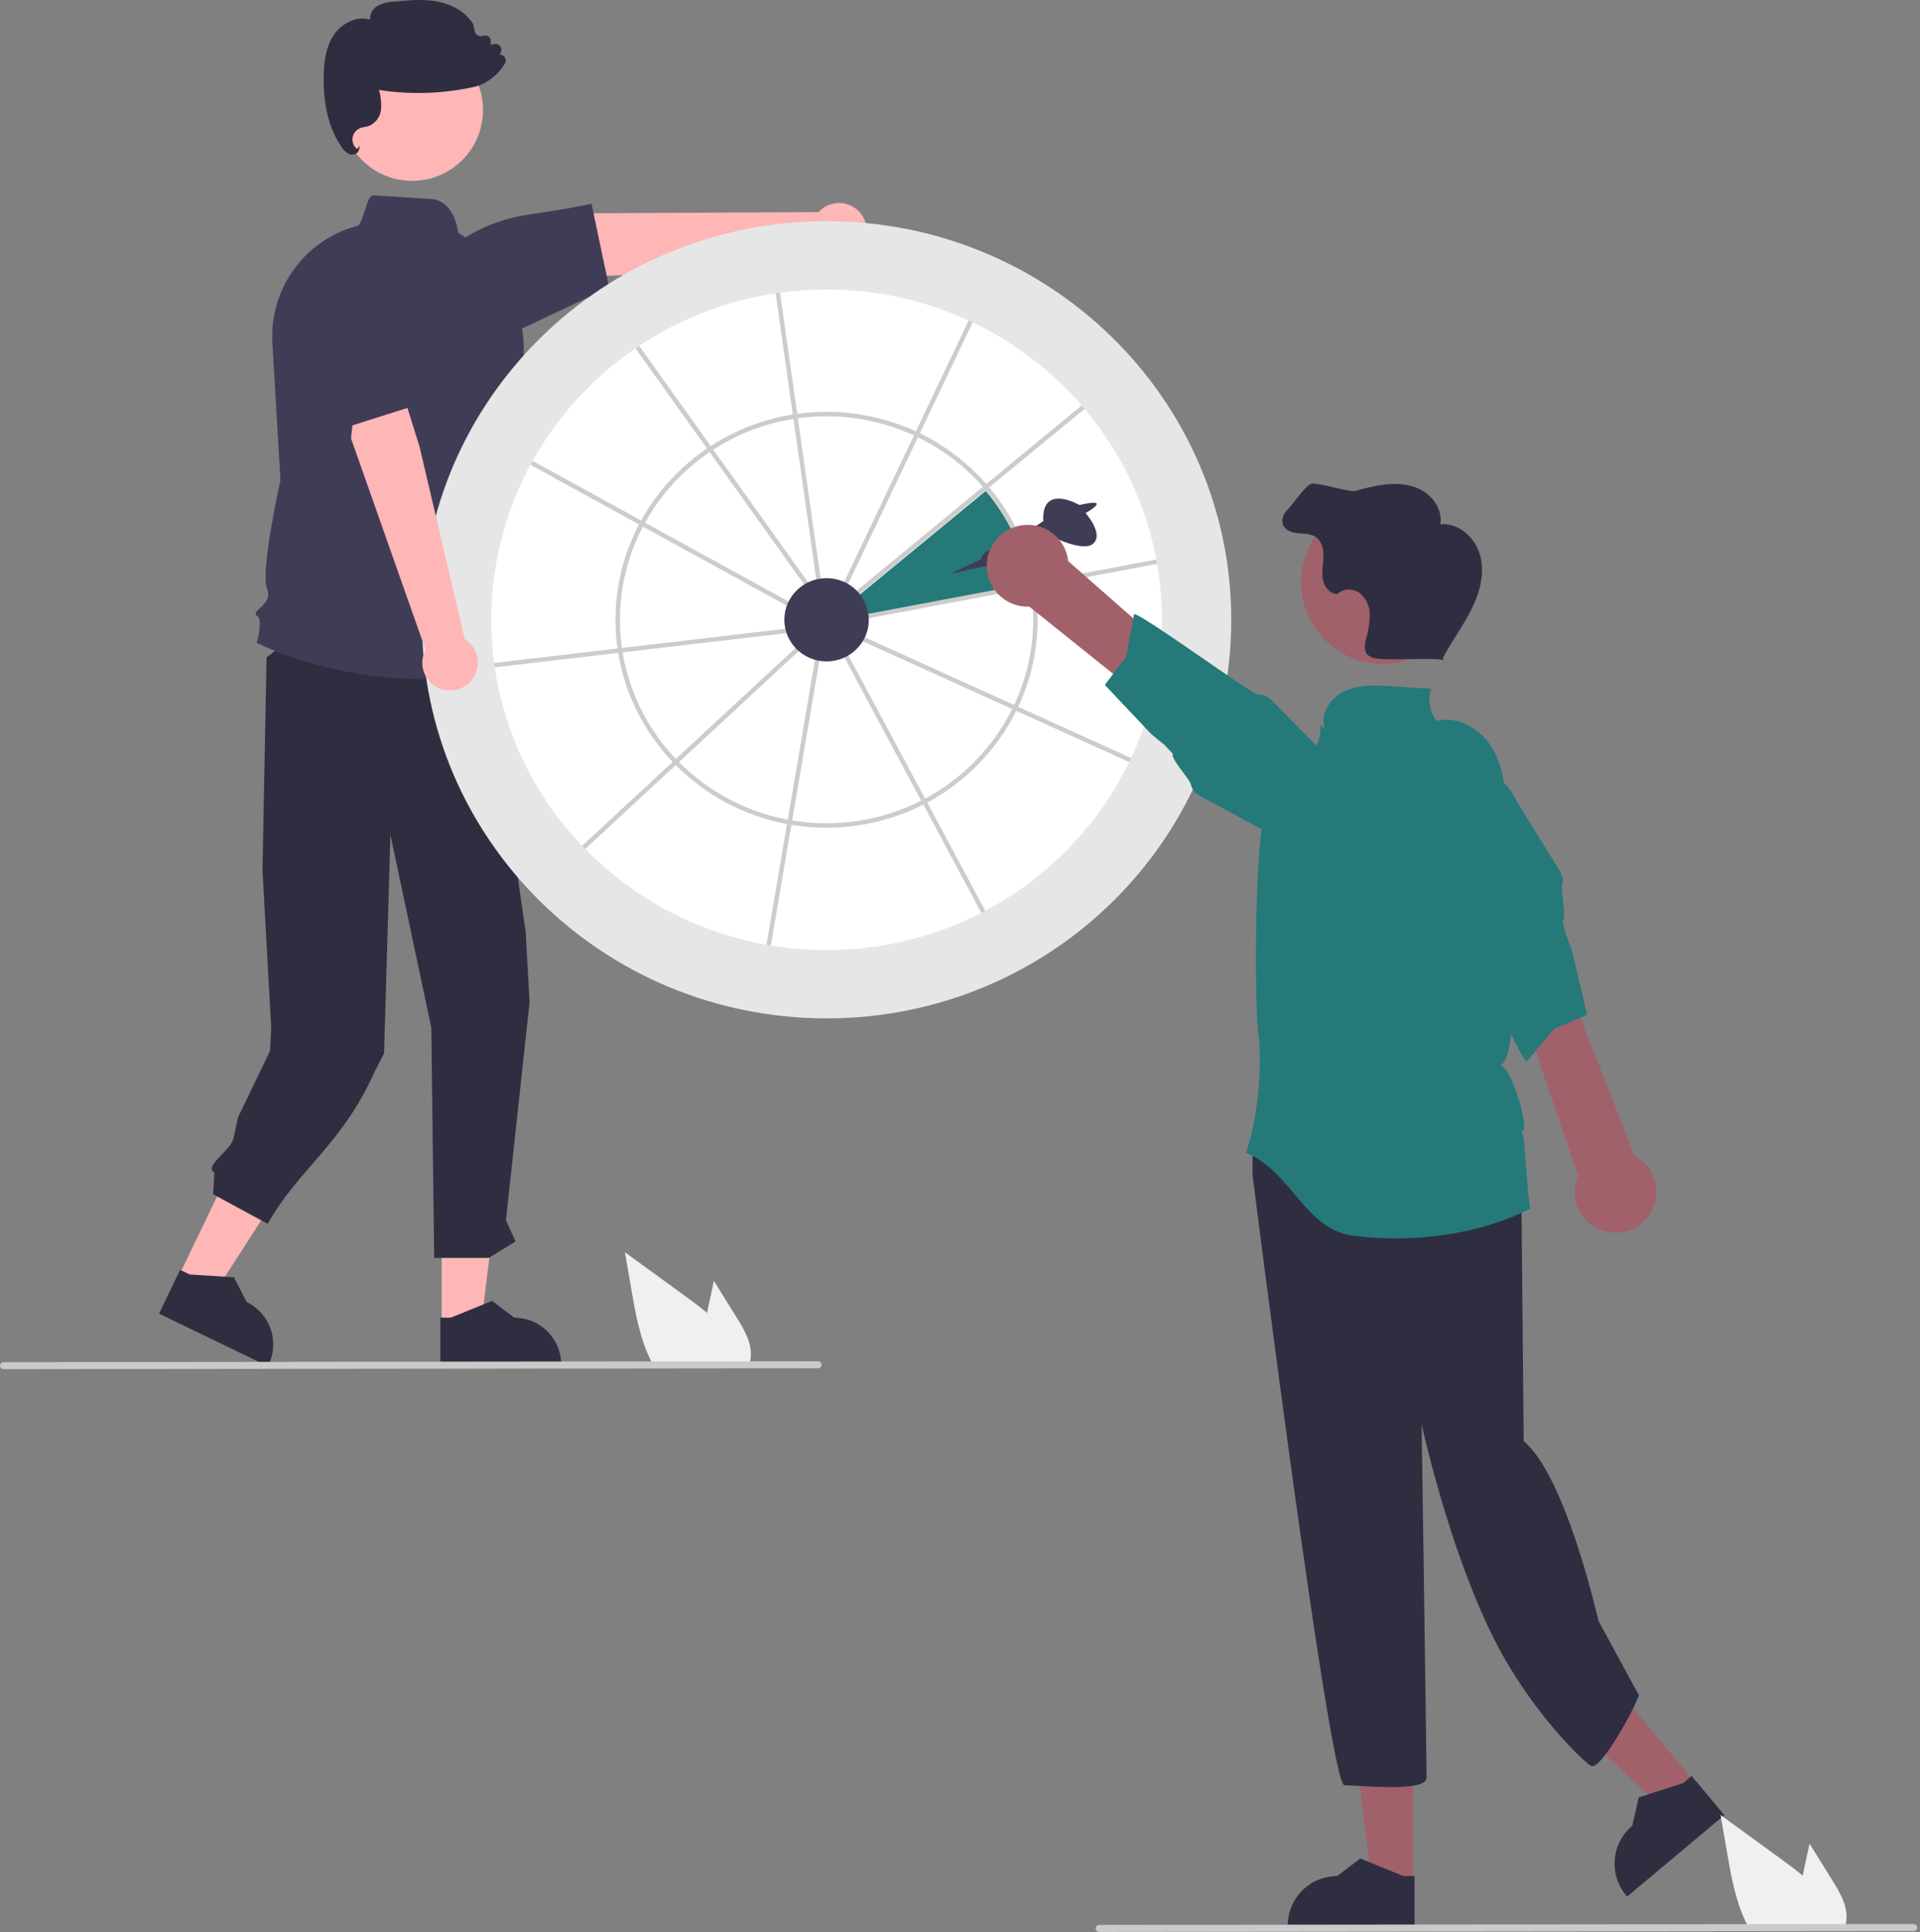 <svg width="650" height="654" viewBox="0 0 650 654" fill="none" xmlns="http://www.w3.org/2000/svg">
<rect x="0" y="0" width="650" height="654" fill="#808080" stroke="none"/>
<g clip-path="url(#clip0_160_2030)">
<path d="M60.29 432.317L72.279 438.104L100.308 394.612L82.612 386.071L60.29 432.317Z" fill="#FFB6B6"/>
<path d="M53.83 444.62L90.699 462.417L90.924 461.951C92.761 458.145 93.011 453.765 91.619 449.775C90.227 445.785 87.307 442.511 83.501 440.673L83.5 440.673L79.232 432.313L64.2 431.357L60.982 429.803L53.83 444.62Z" fill="#2F2E41"/>
<path d="M149.536 448.529L162.848 448.528L169.182 397.176L149.533 397.177L149.536 448.529Z" fill="#FFB6B6"/>
<path d="M149.067 462.417L190.007 462.416V461.898C190.006 457.672 188.327 453.619 185.339 450.631C182.351 447.643 178.298 445.964 174.072 445.963H174.071L166.592 440.29L152.64 445.964L149.066 445.964L149.067 462.417Z" fill="#2F2E41"/>
<path d="M162.73 210.367L177.986 315.571L179.282 339.218L171.282 413.009L174.529 420.159L165.455 425.755H146.991L146.012 347.807L132.166 282.525L130.024 356.518L127.06 362.235C116.019 387.287 101.145 395.489 90.63 414.214L72.165 404.213L72.552 396.754C68.843 394.875 78.121 389.386 79.013 385.325L80.628 378.054L91.399 355.743L91.81 347.885L88.862 294.444L90.249 222.479L114.469 203.959L162.73 210.367Z" fill="#2F2E41"/>
<path d="M139.528 61.219C152.777 61.219 163.517 50.479 163.517 37.231C163.517 23.982 152.777 13.242 139.528 13.242C126.279 13.242 115.539 23.982 115.539 37.231C115.539 50.479 126.279 61.219 139.528 61.219Z" fill="#FFB6B6"/>
<path d="M142.828 229.782C111.203 229.783 87.48 217.872 87.155 217.705L86.874 217.561L86.961 217.258C87.81 214.284 88.614 209.296 87.159 208.569C87.002 208.509 86.863 208.41 86.755 208.282C86.646 208.154 86.572 208.001 86.538 207.837C86.455 207.239 87.053 206.693 87.882 205.936C89.49 204.468 91.692 202.457 90.4 199.229C88.123 193.537 94.525 164.37 94.939 162.501L92.205 116.009C91.707 107.139 94.278 98.367 99.486 91.169C104.694 83.971 112.222 78.786 120.803 76.485L120.864 76.469L120.926 76.473C121.816 76.523 122.757 73.504 123.471 71.294C124.526 68.028 125.223 66.021 126.411 66.106C135.61 66.7 141.739 67.088 145.824 67.341C153.569 67.822 154.926 77.242 155.092 78.746C163.429 83.826 169.948 91.408 173.72 100.412C177.492 109.416 178.324 119.381 176.097 128.886L172.237 145.484L168.826 153.459L169.95 169.192C175.241 173.592 173.725 182.592 173.423 184.113C178.465 189.328 175.369 195.466 174.618 196.766C175.909 198.343 176.787 200.215 177.174 202.216C177.561 204.216 177.444 206.282 176.835 208.226L181.478 223.316L181.128 223.438C168.809 227.691 155.861 229.836 142.828 229.782V229.782Z" fill="#3F3D56"/>
<path d="M291.448 72.321C290.613 71.241 289.551 70.358 288.337 69.733C287.123 69.108 285.786 68.756 284.422 68.704C283.058 68.651 281.699 68.898 280.44 69.428C279.182 69.957 278.055 70.756 277.138 71.768L201.285 72.181L179.734 82.593L176.938 94.526L211.762 93.07L278.232 85.478C280.034 86.904 282.297 87.62 284.592 87.49C286.887 87.359 289.055 86.391 290.684 84.77C292.313 83.148 293.29 80.985 293.431 78.691C293.572 76.396 292.867 74.13 291.448 72.321H291.448Z" fill="#FFB6B6"/>
<path d="M206.215 97.269L176.689 111.236L149.315 99.777L149.288 99.556C148.772 95.507 149.483 91.396 151.329 87.756C153.174 84.115 156.069 81.112 159.64 79.135C165.352 75.951 171.58 73.795 178.038 72.765C196.145 70.072 199.817 69.037 199.852 69.027L200.251 68.911L206.215 97.269Z" fill="#3F3D56"/>
<path d="M119.187 52.309C118.891 52.31 118.597 52.263 118.316 52.169C117.214 51.686 116.292 50.867 115.683 49.829C111.432 43.714 109.379 35.56 109.582 25.596C109.668 21.38 110.145 15.99 113.098 11.693C115.58 8.081 120.603 5.214 125.283 6.653C125.23 5.717 125.438 4.784 125.883 3.96C126.329 3.135 126.995 2.45 127.807 1.982C129.601 1.061 131.581 0.561 133.597 0.52C138.35 0.074 143.264 -0.386 148.078 0.526C153.475 1.549 157.888 4.331 160.185 8.158L160.232 8.278L160.699 10.545C160.762 10.85 160.89 11.138 161.074 11.388C161.259 11.639 161.496 11.847 161.768 11.997C162.041 12.147 162.342 12.237 162.653 12.259C162.963 12.282 163.275 12.236 163.566 12.127C163.884 12.007 164.228 11.973 164.563 12.026C164.899 12.08 165.214 12.22 165.479 12.433C165.744 12.646 165.948 12.924 166.073 13.241C166.197 13.557 166.237 13.9 166.188 14.236L166.057 15.138L167.415 14.884C167.755 14.821 168.105 14.848 168.431 14.965C168.756 15.081 169.045 15.281 169.268 15.545C169.49 15.809 169.639 16.128 169.699 16.468C169.758 16.808 169.727 17.158 169.607 17.482L169.224 18.52C169.504 18.521 169.782 18.581 170.039 18.694C170.296 18.807 170.527 18.972 170.718 19.178C170.993 19.473 171.166 19.848 171.212 20.249C171.258 20.65 171.175 21.055 170.975 21.404C169.458 23.999 167.305 26.164 164.72 27.697C163.307 28.547 161.763 29.155 160.149 29.495C149.681 31.754 138.888 32.078 128.302 30.452C128.929 32.54 129.17 34.724 129.014 36.899C128.922 38.132 128.495 39.316 127.778 40.324C127.061 41.331 126.082 42.123 124.948 42.614C124.462 42.772 123.965 42.892 123.462 42.972C122.98 43.047 122.505 43.163 122.043 43.317C121.357 43.569 120.75 43.997 120.283 44.558C119.816 45.12 119.505 45.794 119.382 46.514C119.258 47.234 119.327 47.973 119.581 48.658C119.835 49.343 120.264 49.948 120.827 50.414L121.878 49.319L121.536 50.711C121.465 50.982 121.337 51.235 121.162 51.454C120.986 51.672 120.767 51.852 120.517 51.98C120.108 52.198 119.651 52.311 119.187 52.309Z" fill="#2F2E41"/>
<path d="M279.829 344.677C355.492 344.677 416.829 284.276 416.829 209.768C416.829 135.26 355.492 74.86 279.829 74.86C204.166 74.86 142.829 135.26 142.829 209.768C142.829 284.276 204.166 344.677 279.829 344.677Z" fill="#E6E6E6"/>
<path d="M393.344 209.768C393.362 225.946 389.81 241.928 382.941 256.574C382.73 257.026 382.512 257.477 382.293 257.929C371.789 279.447 354.722 297.073 333.553 308.265C333.109 308.499 332.665 308.732 332.221 308.958C316.009 317.268 298.047 321.585 279.829 321.551C273.51 321.553 267.201 321.04 260.966 320.016C260.469 319.933 259.972 319.85 259.483 319.76C236.15 315.608 214.695 304.277 198.111 287.346C197.765 286.993 197.419 286.631 197.065 286.27C181.182 269.689 170.844 248.583 167.482 225.87C167.414 225.373 167.339 224.876 167.279 224.379C164.21 201.286 168.512 177.813 179.571 157.309C179.804 156.865 180.053 156.421 180.294 155.984C188.811 140.774 200.735 127.742 215.131 117.91C215.545 117.624 215.959 117.346 216.373 117.067C230.283 107.818 246.056 101.74 262.576 99.265C263.073 99.197 263.57 99.122 264.067 99.054C269.291 98.339 274.557 97.982 279.829 97.985C296.432 97.958 312.842 101.541 327.922 108.486C328.382 108.697 328.833 108.908 329.285 109.126C343.39 115.856 355.955 125.425 366.192 137.234C366.523 137.61 366.854 137.994 367.171 138.378C379.545 152.982 387.913 170.55 391.454 189.361V189.369C391.552 189.858 391.635 190.347 391.718 190.844C392.802 197.094 393.346 203.425 393.344 209.768V209.768Z" fill="white"/>
<path d="M291.038 201.271C292.6 203.207 293.614 205.528 293.974 207.99L348.667 197.674C346.507 186.046 341.357 175.182 333.725 166.149L291.038 201.271Z" fill="#257979"/>
<path d="M350.384 198.635C350.317 198.138 350.226 197.649 350.136 197.16V197.152C347.932 185.275 342.676 174.175 334.885 164.942C334.562 164.558 334.231 164.174 333.899 163.805C327.619 156.65 319.979 150.816 311.422 146.643H311.415C310.963 146.424 310.519 146.206 310.06 145.995C297.509 140.232 283.573 138.176 269.893 140.071C269.396 140.131 268.9 140.207 268.403 140.29C258.49 141.858 249.019 145.495 240.604 150.964C240.182 151.235 239.761 151.513 239.347 151.799C230.106 158.063 222.469 166.413 217.05 176.173C216.809 176.61 216.569 177.054 216.328 177.505C209.56 190.387 207.016 205.071 209.056 219.479C209.116 219.983 209.192 220.48 209.282 220.969C211.561 234.848 217.987 247.712 227.717 257.869C228.055 258.23 228.402 258.591 228.763 258.945C239.005 269.268 252.145 276.231 266.438 278.908C266.935 279.006 267.432 279.089 267.928 279.171C283.16 281.7 298.801 279.3 312.574 272.321C313.018 272.096 313.455 271.862 313.899 271.621H313.906C326.927 264.655 337.462 253.815 344.054 240.601C344.28 240.149 344.498 239.698 344.709 239.246C350.657 226.592 352.635 212.435 350.384 198.635L350.384 198.635ZM343.339 238.621C343.128 239.08 342.91 239.532 342.684 239.976C336.225 252.889 325.921 263.482 313.191 270.297C312.747 270.53 312.303 270.763 311.859 270.989C298.387 277.819 283.084 280.164 268.185 277.681C267.688 277.606 267.183 277.523 266.694 277.425C252.727 274.805 239.885 268.004 229.87 257.921C229.508 257.568 229.162 257.206 228.816 256.845C219.309 246.916 213.02 234.349 210.772 220.788C210.69 220.299 210.614 219.802 210.547 219.305C208.552 205.209 211.038 190.842 217.653 178.236C217.878 177.791 218.119 177.347 218.368 176.903C223.68 167.339 231.169 159.16 240.227 153.026C240.641 152.74 241.055 152.461 241.477 152.198C249.695 146.867 258.939 143.318 268.614 141.78C269.103 141.697 269.6 141.622 270.104 141.562C283.492 139.707 297.131 141.721 309.412 147.365C309.872 147.569 310.323 147.787 310.767 148.005C319.13 152.079 326.599 157.774 332.74 164.761C333.071 165.138 333.403 165.522 333.719 165.906C341.351 174.939 346.501 185.803 348.661 197.431C348.751 197.92 348.834 198.409 348.909 198.914C351.095 212.408 349.154 226.249 343.339 238.621V238.621Z" fill="#CCCCCC"/>
<path d="M274.598 198.537L273.371 199.41L240.227 153.026L239.347 151.799L215.131 117.91C215.545 117.624 215.959 117.346 216.373 117.067L240.604 150.964L241.477 152.198L274.598 198.537Z" fill="#CCCCCC"/>
<path d="M268.674 204.537L267.944 205.861L217.653 178.236L216.328 177.505L179.571 157.309C179.804 156.865 180.053 156.421 180.294 155.984L217.05 176.173L218.368 176.903L268.674 204.537Z" fill="#CCCCCC"/>
<path d="M268.034 214.074L210.773 220.788L209.282 220.969L167.482 225.869C167.414 225.373 167.339 224.876 167.279 224.379L209.056 219.479L210.547 219.306L267.861 212.583L268.034 214.074Z" fill="#CCCCCC"/>
<path d="M271.73 219.132L229.87 257.922L228.763 258.945L198.111 287.346C197.765 286.993 197.419 286.631 197.065 286.27L227.717 257.869L228.816 256.845L270.706 218.026L271.73 219.132Z" fill="#CCCCCC"/>
<path d="M329.285 109.126L311.422 146.643H311.415L310.767 148.005L286.348 199.297L284.993 198.65L309.412 147.365L310.06 145.995L327.922 108.486C328.382 108.697 328.833 108.908 329.285 109.126Z" fill="#CCCCCC"/>
<path d="M367.171 138.378L334.885 164.942L333.719 165.906L289.585 202.218L288.629 201.059L332.74 164.761L333.899 163.805L366.192 137.233C366.523 137.61 366.855 137.994 367.171 138.378Z" fill="#CCCCCC"/>
<path d="M391.718 190.844L350.384 198.635L348.909 198.914L292.348 209.58L292.069 208.105L348.661 197.431L350.136 197.16V197.152L391.454 189.369C391.552 189.858 391.635 190.347 391.718 190.844Z" fill="#CCCCCC"/>
<path d="M382.941 256.574C382.73 257.026 382.512 257.477 382.293 257.929L344.054 240.601L342.684 239.976L291.038 216.573L291.663 215.203L343.339 238.621L344.709 239.246L382.941 256.574Z" fill="#CCCCCC"/>
<path d="M333.553 308.265C333.109 308.498 332.665 308.732 332.221 308.958L312.574 272.321L311.859 270.989L285.008 220.916L286.333 220.209L313.191 270.297L313.899 271.621H313.906L333.553 308.265Z" fill="#CCCCCC"/>
<path d="M277.646 222.128L268.185 277.681L267.929 279.172L260.966 320.016C260.469 319.933 259.972 319.85 259.483 319.76L266.438 278.908L266.694 277.425L276.156 221.872L277.646 222.128Z" fill="#CCCCCC"/>
<path d="M278.076 197.679L276.585 197.89L268.614 141.78L268.403 140.29L262.577 99.265C263.073 99.197 263.57 99.122 264.067 99.054L269.893 140.071L270.104 141.562L278.076 197.679Z" fill="#CCCCCC"/>
<path d="M279.83 223.852C287.728 223.852 294.132 217.546 294.132 209.768C294.132 201.99 287.728 195.684 279.83 195.684C271.931 195.684 265.527 201.99 265.527 209.768C265.527 217.546 271.931 223.852 279.83 223.852Z" fill="#3F3D56"/>
<path d="M574.04 603.485L563.335 612.448L523.665 575.422L539.465 562.192L574.04 603.485Z" fill="#A0616A"/>
<path d="M583.769 614.336L550.849 641.901L550.5 641.485C547.655 638.087 546.276 633.697 546.667 629.283C547.057 624.868 549.186 620.789 552.584 617.943L552.585 617.942L554.778 608.345L569.817 603.513L572.691 601.106L583.769 614.336Z" fill="#2F2E41"/>
<path d="M478.393 637.666L464.432 637.665L457.789 583.809L478.397 583.81L478.393 637.666Z" fill="#A0616A"/>
<path d="M478.886 652.232L435.949 652.23V651.687C435.949 647.255 437.71 643.004 440.844 639.87C443.978 636.736 448.229 634.975 452.661 634.975H452.662L460.505 629.025L475.138 634.976L478.886 634.976L478.886 652.232Z" fill="#2F2E41"/>
<path d="M513.316 379.944C516.689 384.16 515.002 398.494 515.002 398.494L515.829 487.768C530.164 499.573 541.142 548.586 541.142 548.586L554.829 573.768C553.143 578.828 542.202 598.611 538.829 597.768C537.264 597.377 517.784 579.412 504.829 552.768C489.864 521.991 481.274 481.972 481.274 481.972C481.274 481.972 482.96 596.649 482.96 601.709C482.96 606.768 460.194 604.238 455.134 604.238C450.075 604.238 424.033 397.651 424.033 397.651V385.846L428.249 379.944C428.249 379.944 509.943 375.728 513.316 379.944Z" fill="#2F2E41"/>
<path d="M332.055 189.333L321.83 194.105L333.225 191.719C333.225 191.719 341.599 192.06 341.599 188.651L355.233 181.153C355.233 181.153 366.821 187.288 370.23 183.88C373.638 180.471 367.503 173.654 367.503 173.654C367.503 173.654 371.61 171.389 371.261 170.476C370.912 169.564 365.458 170.927 365.458 170.927C365.458 170.927 352.506 163.429 353.188 176.381L339.554 185.42C339.554 185.42 332.737 185.243 332.055 189.333Z" fill="#3F3D56"/>
<path d="M518.001 409.136C500.106 418.014 478.813 420.7 458.756 418.342C441.465 416.307 437.87 396.988 421.821 390.133C426.893 375.562 426.954 356.218 426.097 350.79C424.63 341.521 424.358 276.915 429.729 270.187C436.773 261.36 447.526 256.645 447.037 245.363L448.544 246.91C446.64 241.901 450.326 236.168 455.18 233.903C460.033 231.637 465.639 231.925 470.987 232.258C475.489 232.54 479.992 232.822 484.494 233.103C483.905 234.941 483.763 236.893 484.079 238.797C484.395 240.701 485.16 242.503 486.311 244.052C494.293 241.849 502.711 247.703 506.276 255.167C509.841 262.637 509.755 271.256 509.594 279.531C509.41 289.105 516.506 356.343 507.921 360.598C512.349 361.714 518.607 385.327 514.829 382.768C516.577 383.993 516.155 395.427 518.001 409.136Z" fill="#257979"/>
<path d="M344.059 178.205C345.988 177.638 348.019 177.501 350.007 177.803C351.995 178.106 353.893 178.84 355.567 179.956C357.241 181.071 358.649 182.54 359.694 184.258C360.739 185.977 361.394 187.903 361.613 189.903L437.539 256.66L423.829 265.768L348.47 205.319C345.088 205.465 341.769 204.365 339.142 202.227C336.516 200.09 334.766 197.064 334.222 193.721C333.678 190.379 334.379 186.954 336.192 184.094C338.005 181.235 340.804 179.139 344.059 178.205V178.205Z" fill="#A0616A"/>
<path d="M425.824 235.125C424.162 235.22 384.922 206.589 383.918 207.916L381.282 222.218L374.029 231.809L389.708 248.43L394.188 252.105L397.067 255.15C396.06 256.497 402.747 263.718 403.11 265.366C403.285 266.173 403.631 266.932 404.126 267.594C404.62 268.255 405.251 268.802 405.975 269.198L431.489 283.042C434.89 285.567 439.154 286.641 443.346 286.027C447.538 285.414 451.315 283.163 453.85 279.768C456.385 276.374 457.47 272.112 456.868 267.919C456.265 263.725 454.025 259.942 450.637 257.398L446.873 253.592L441.109 247.75L430.321 236.825C429.739 236.233 429.036 235.774 428.259 235.48C427.483 235.187 426.652 235.066 425.824 235.125V235.125Z" fill="#257979"/>
<path d="M468.152 224.697C483.438 224.697 495.829 212.306 495.829 197.02C495.829 181.735 483.438 169.343 468.152 169.343C452.867 169.343 440.475 181.735 440.475 197.02C440.475 212.306 452.867 224.697 468.152 224.697Z" fill="#A0616A"/>
<path d="M501.168 188.255C499.629 182.148 493.889 176.819 487.62 177.437C488.395 172.732 485.263 167.994 481.041 165.776C476.819 163.559 471.777 163.464 467.071 164.236C464.338 164.732 461.632 165.364 458.962 166.131C456.698 166.74 446.079 163.105 443.829 163.768C441.906 164.336 437.276 171.228 435.816 172.603C434.355 173.978 433.582 176.292 434.557 178.044C435.521 179.775 437.724 180.338 439.698 180.5C441.672 180.662 443.793 180.634 445.431 181.746C447.536 183.176 448.133 186.027 448.047 188.571C447.962 191.115 447.378 193.68 447.853 196.181C448.328 198.681 450.352 201.179 452.891 201.007C454.792 199.003 458.265 199.132 460.446 200.828C461.489 201.739 462.322 202.865 462.889 204.129C463.455 205.392 463.742 206.764 463.73 208.148C463.685 210.914 463.255 213.661 462.453 216.308C461.996 218.136 461.651 220.351 463.005 221.662C463.803 222.298 464.762 222.698 465.775 222.818C469.771 223.667 484.767 222.516 488.763 223.365L488.453 222.754C491.348 217.16 495.19 212.095 498.035 206.476C500.88 200.857 502.707 194.363 501.168 188.255Z" fill="#2F2E41"/>
<path d="M543.652 416.84C541.696 416.372 539.867 415.48 538.292 414.228C536.718 412.976 535.438 411.395 534.541 409.594C533.645 407.794 533.154 405.819 533.103 403.809C533.052 401.798 533.443 399.801 534.247 397.958L501.617 302.268L518.041 301.191L553.319 391.128C556.326 392.684 558.658 395.29 559.872 398.451C561.086 401.612 561.098 405.108 559.906 408.278C558.715 411.447 556.402 414.069 553.406 415.648C550.41 417.226 546.939 417.65 543.652 416.84V416.84Z" fill="#A0616A"/>
<path d="M494.061 314.777C495.55 315.522 515.335 359.884 516.866 359.232L526.271 348.14L537.335 343.431L532.008 321.211L529.951 315.795L528.969 311.72C530.513 311.053 528.307 301.461 528.812 299.852C529.062 299.065 529.14 298.234 529.04 297.414C528.94 296.595 528.666 295.806 528.235 295.102L512.995 270.397C511.301 266.513 508.137 263.459 504.196 261.905C500.255 260.351 495.858 260.423 491.97 262.106C488.082 263.789 485.02 266.945 483.455 270.883C481.891 274.82 481.951 279.217 483.624 283.109L484.994 288.284L487.086 296.22L491.006 311.065C491.216 311.868 491.598 312.616 492.125 313.257C492.653 313.898 493.313 314.417 494.061 314.777V314.777Z" fill="#257979"/>
<path d="M620.321 636.396L612.611 624.006L611.071 631.086C610.801 632.326 610.531 633.586 610.281 634.836C608.091 632.966 605.761 631.236 603.481 629.576C596.481 624.496 589.484 619.41 582.491 614.316L584.681 627.016C586.031 634.836 587.441 642.816 590.781 649.966C591.151 650.776 591.551 651.576 591.981 652.356H624.521C624.783 651.632 624.964 650.881 625.061 650.116C625.069 650.067 625.072 650.017 625.071 649.966C625.581 645.116 622.901 640.546 620.321 636.396Z" fill="#F0F0F0"/>
<path d="M647.862 653.574L372.112 653.881C371.796 653.881 371.493 653.756 371.27 653.533C371.047 653.309 370.921 653.006 370.921 652.691C370.921 652.375 371.047 652.072 371.27 651.849C371.493 651.625 371.796 651.5 372.112 651.5L647.862 651.193C648.019 651.192 648.174 651.223 648.319 651.282C648.464 651.342 648.595 651.43 648.706 651.54C648.817 651.651 648.905 651.782 648.965 651.927C649.025 652.072 649.056 652.227 649.056 652.383C649.056 652.54 649.025 652.695 648.965 652.84C648.905 652.984 648.817 653.116 648.706 653.226C648.595 653.337 648.464 653.425 648.319 653.484C648.174 653.544 648.019 653.574 647.862 653.574Z" fill="#CACACA"/>
<path d="M249.399 445.924L241.689 433.534L240.149 440.614C239.879 441.854 239.609 443.114 239.359 444.364C237.169 442.494 234.839 440.764 232.56 439.104C225.56 434.024 218.563 428.937 211.569 423.844L213.759 436.544C215.109 444.364 216.52 452.344 219.859 459.494C220.229 460.304 220.629 461.104 221.06 461.884H253.6C253.861 461.159 254.042 460.408 254.14 459.644C254.148 459.594 254.151 459.544 254.149 459.494C254.66 454.644 251.979 450.074 249.399 445.924Z" fill="#F0F0F0"/>
<path d="M276.941 463.102L1.191 463.409C0.875 463.408 0.574 463.282 0.351 463.059C0.128 462.836 0.003 462.533 0.003 462.218C0.003 461.903 0.128 461.601 0.351 461.378C0.574 461.154 0.875 461.029 1.191 461.028L276.941 460.72C277.097 460.72 277.253 460.75 277.397 460.81C277.542 460.87 277.674 460.957 277.785 461.068C277.896 461.178 277.984 461.31 278.044 461.454C278.104 461.599 278.135 461.754 278.135 461.911C278.135 462.068 278.104 462.223 278.044 462.367C277.984 462.512 277.896 462.643 277.785 462.754C277.674 462.865 277.542 462.952 277.397 463.012C277.253 463.072 277.097 463.102 276.941 463.102V463.102Z" fill="#CACACA"/>
<path d="M149.405 233.203C148.106 232.781 146.916 232.08 145.918 231.148C144.92 230.216 144.138 229.077 143.628 227.811C143.118 226.544 142.892 225.181 142.965 223.818C143.039 222.454 143.41 221.124 144.054 219.92L118.835 148.38L121.36 124.579L131.649 117.919L142.035 151.19L157.328 216.321C159.279 217.536 160.717 219.424 161.369 221.629C162.021 223.833 161.841 226.2 160.865 228.281C159.888 230.362 158.182 232.012 156.07 232.919C153.958 233.827 151.586 233.927 149.405 233.203L149.405 233.203Z" fill="#FFB6B6"/>
<path d="M105.247 99.545L129.098 90.313L142.946 136.474L110.982 146.603L105.247 99.545Z" fill="#3F3D56"/>
</g>
<defs>
<clipPath id="clip0_160_2030">
<rect width="649.053" height="653.881" fill="white"/>
</clipPath>
</defs>
</svg>
